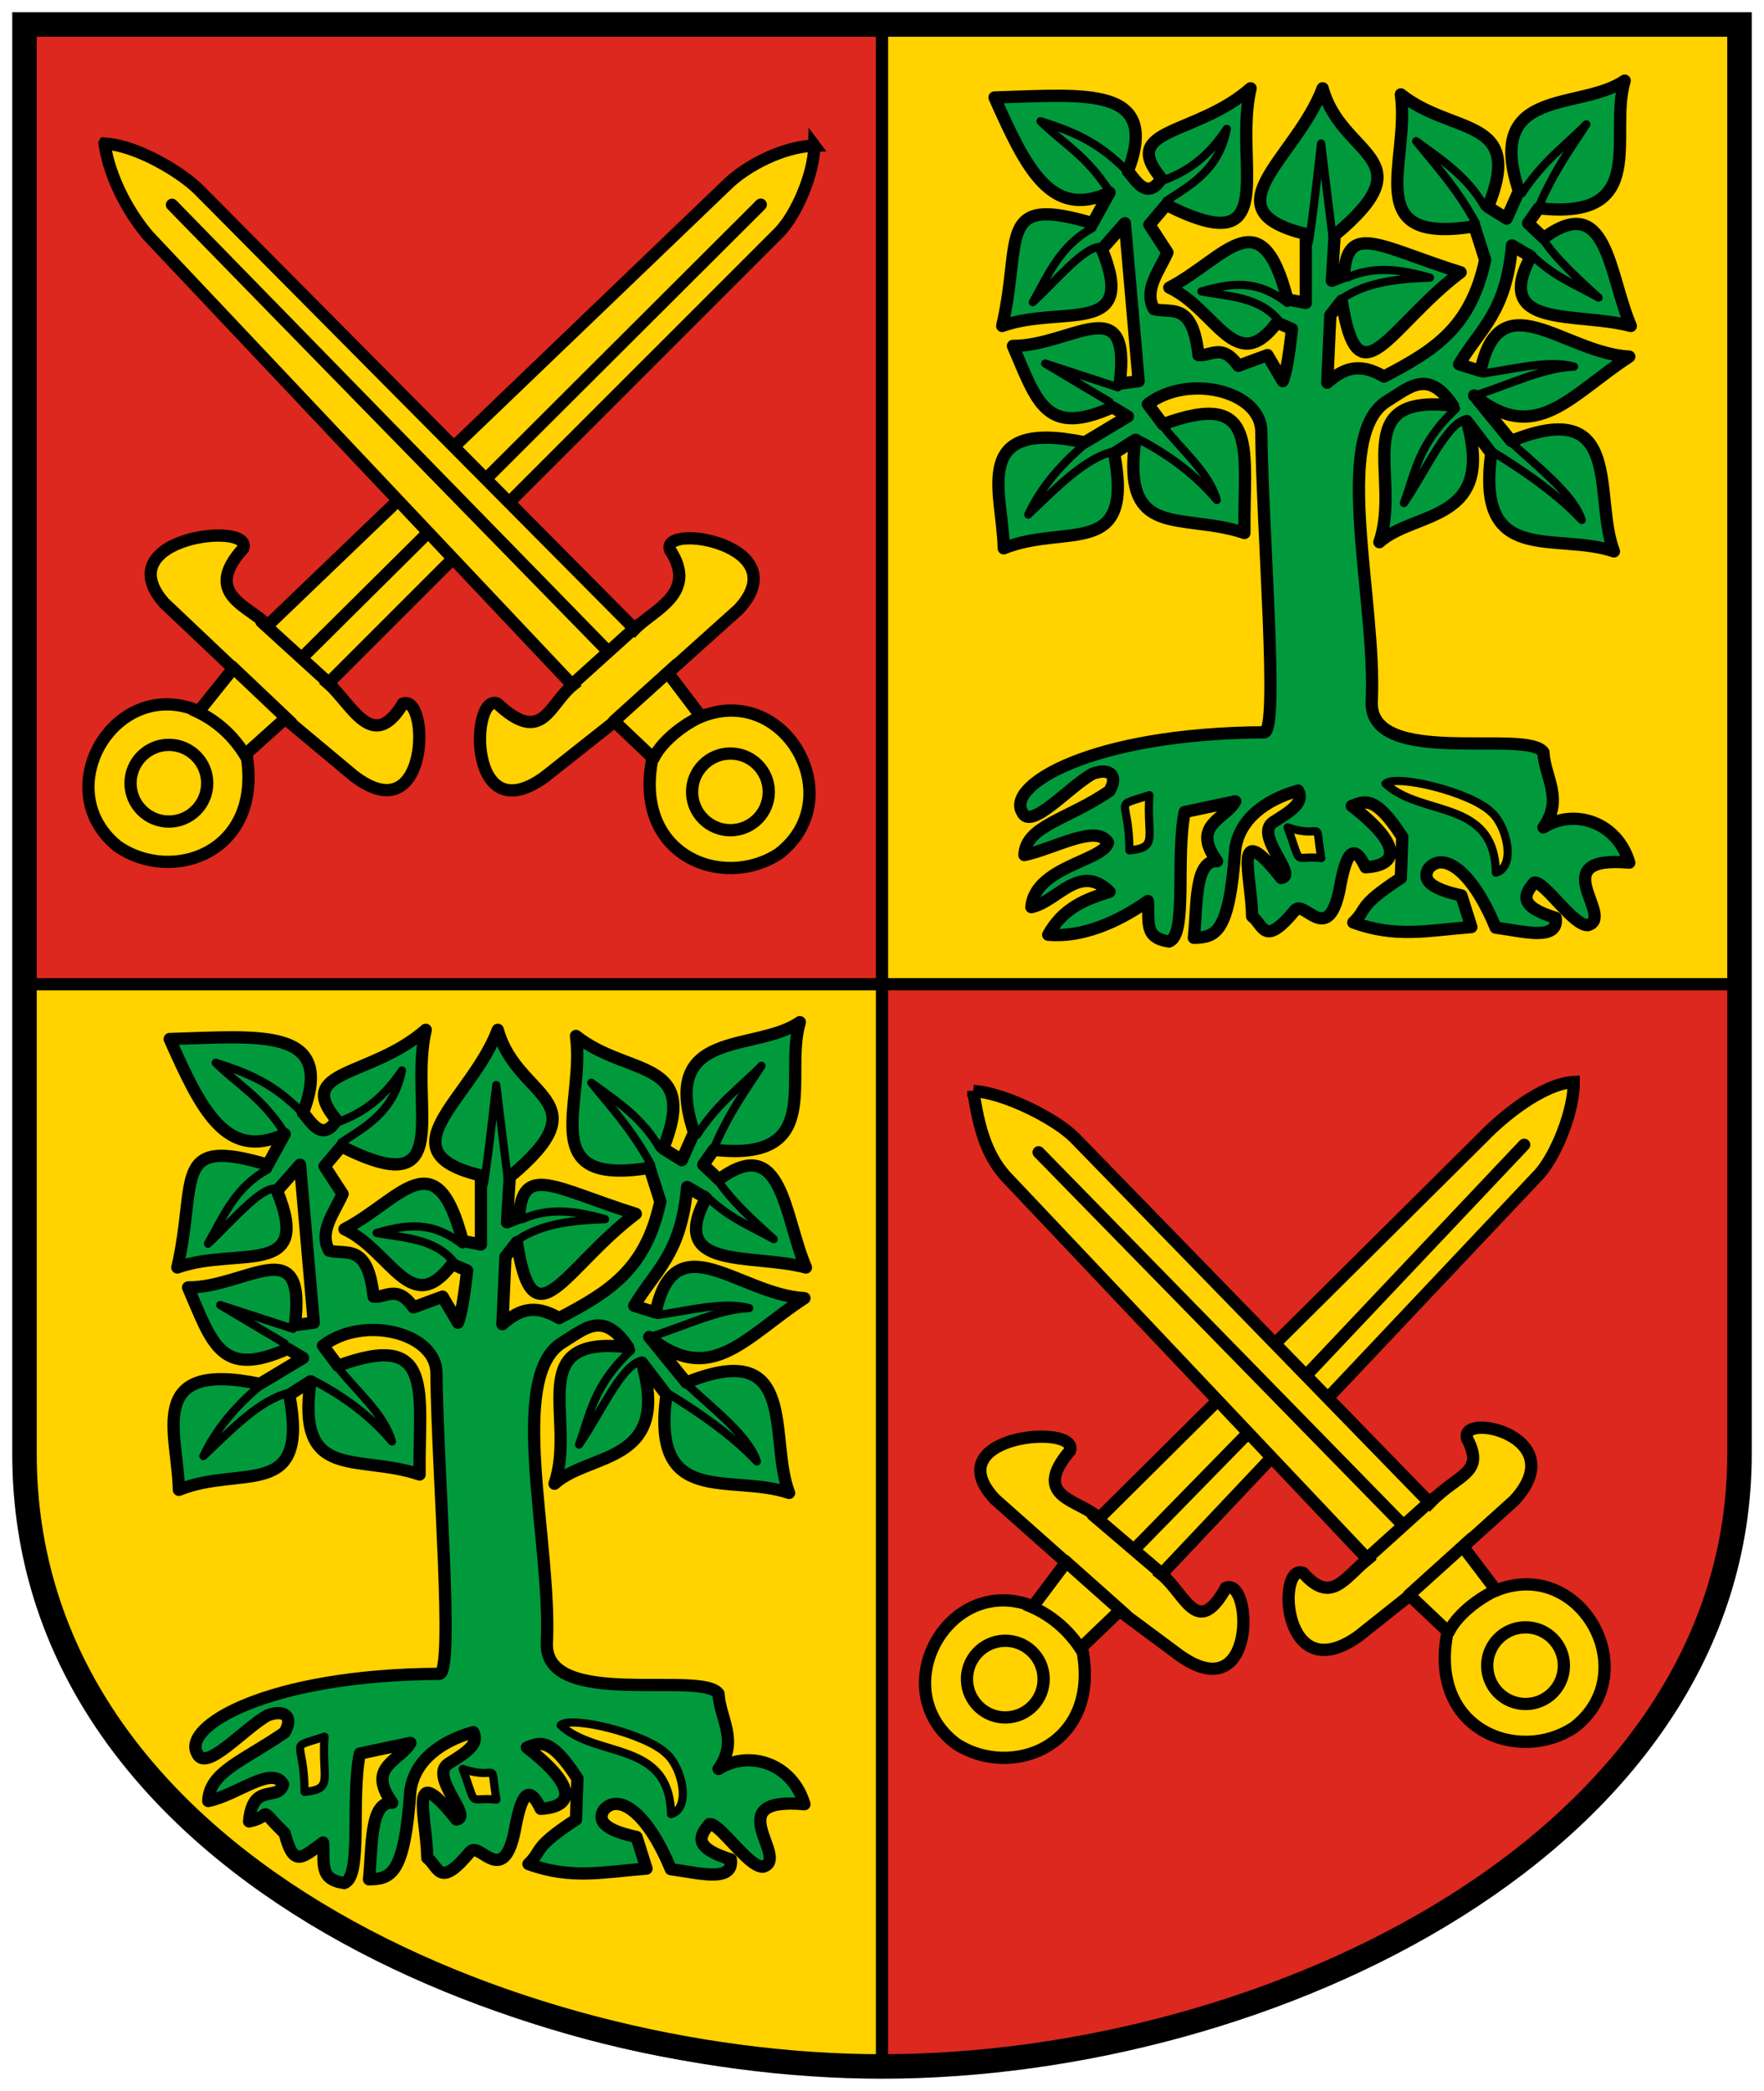 <!-- Created with Inkscape (http://www.inkscape.org/) -->
<svg xmlns:rdf="http://www.w3.org/1999/02/22-rdf-syntax-ns#" xmlns="http://www.w3.org/2000/svg" height="512" width="432" version="1.1" xmlns:cc="http://creativecommons.org/ns#" xmlns:dc="http://purl.org/dc/elements/1.1/">

 <g transform="translate(0,-540.362)">
  <g transform="translate(1,9)">
   <rect height="235" width="210" y="537.36" x="5" fill="#dc281e"/>
   <path d="m215,772.36,210,0,0,115c0,90-120,150-210,150z" fill="#dc281e"/>
   <rect stroke-dasharray="none" height="235" width="210" stroke="#000" stroke-miterlimit="4" y="537.36" x="215" stroke-width="3" fill="#ffd200"/>
   <path stroke-linejoin="round" d="m266.59,586.02c-23.865-7.094-17.146,3.598-22.153,25.157,14.739-5.236,33.35,2.906,24.406-18.774l5.632-6.383,3.379,38.674-4.643,0.615c2.984-23.668-11.837-9.175-26.146-9.251,5.955,13.784,7.989,22.372,24.406,15.019l3.755,2.253-10.56,6.344c-28.417-5.892-20.062,12.274-19.854,25.947,15.433-6.219,32.036,2.999,27.034-23.28l5.2-3.286c-3.443,24.776,11.406,17.663,26.716,22.811-0.262-20.144,4.048-35.473-19.96-26.614l-3.695-4.926c10.032-7.635,27.807-3.135,27.785,6.759,0.25,24.531,4.372,72.964,0.751,73.593-42.199,0.206-63.25,12.967-59.325,19.525,2.078,4.731,11.397-6.149,17.272-9.387,4.52-1.611,6.234,0.715,4.1,4.223-10.005,6.939-20.528,8.466-20.813,15.693,7.17-1.492,17.74-7.745,20.468-3.019-1.196,4.446-17.929,5.874-18.774,15.77,6.378-1.299,11.823-10.99,19.149-3.755-5.695,1.784-11.288,3.82-15.019,10.513,8.263,0.767,17.132-3.092,24.406-8.261,0.412,5.279-1.022,9.009,5.181,9.921,4.563-1.53,1.572-20.4,3.831-31.699l12.391-2.628c-2.44,4.409-10.953,5.78-4.448,14.661-5.533-0.293-4.853,10.597-5.69,18.756,5.356-0.093,8.704-1.065,10.139-21.746,1.054-7.294,7.331-12.012,15.394-14.3,1.583,3.029-1.836,5.023-6.033,7.688-4.927,3.128,6.08,13.099,1.902,13.715-12.203-15.367-7.226-0.131-7.134,9.387,2.895,2.213,2.856,7.714,10.513-1.502,2.354-2.766,8.462,9.768,11.191-6.657,1.642-8.285,3.448-9.355,6.081-3.856,7.464-0.398,9.726-4.862-3.379-15.019,2.929-1.05,5.562-2.987,12.369,7.598l-0.353,10.05c-10.941,7.16-7.928,7.343-11.64,10.889,10.513,3.851,18.398,1.923,28.912,1.126l-2.445-7.743c-6.044-1.336-9.992-3.196-8.068-6.525,3.135-4.019,10.182-0.73,16.466,14.41,6.869,0.925,15.446,3.345,14.698-2.395-9.336-2.879-7.725-5.757-5.257-8.636,2.517-0.406,9.575,10.695,13.181,10.414,6.73-2.017-11.193-17.194,10.098-15.295-2.997-10.099-13.564-13.333-21.027-8.636,5.034-6.972,0.293-12.314,0-18.398-4.055-5.808-42.612,3.999-42.053-12.391,1.24-24.522-9.931-65.142,3.755-73.593,5.542-3.365,10.043-7.992,16.146,1.126-26.001-3.102-12.512,17.505-18.023,33.417,8.618-7.779,28.567-4.614,21.402-29.663l6.008,7.885c-3.882,27.913,15.607,19.195,30.038,24.031-5.161-13.231,2.715-38.25-25.157-27.034l-9.086-11.149c15.138,12.334,23.499-0.033,37.997-9.503-15.992-0.864-31.689-18.874-36.445,3.497l-5.232-1.62c5.257-8.844,11.484-12.578,12.954-29.099l4.612,2.704c-9.544,17.895,11.162,13.481,24.487,17.008-5.439-12.692-5.665-33.143-21.322-21.539l-3.835-3.618,2.587-3.673c27.525,3.141,17.032-17.97,21.068-31.247-10.848,7.529-34.473,1.247-25.908,27.034l-3.004,6.759-4.558-2.859c9.075-22.329-8.552-17.398-21.35-27.555,2.315,16.597-10.322,36.967,18.023,32.291l2.628,8.261c-3.585,16.515-12.231,21.983-24.781,28.536-6.497-3.853-10.356-1.552-13.893,1.502l0.751-16.521,2.801-3.578c3.985,25.812,11.597,6.228,29.114-6.935-19.675-6.138-27.967-12.683-28.544,0.904l-2.996,1.161,0.674-11.113c22.981-19.153,1.737-18.917-2.927-36.009-6.434,17.144-28.459,29.831-4.13,35.67v16.896l-4.484-0.866c-6.519-25.294-15.222-10.012-28.933-2.889,11.467,5.332,16.26,22.051,26.372,8.546l3.666,1.592c-0.751,6.845-1.502,10.927-2.253,12.766l-3.755-6.383-7.134,2.628c-4.054-5.673-6.603-2.321-9.762-2.628-1.431-13.281-6.651-10.147-10.889-11.264-2.607-4.622,1.248-9.245,3.292-13.867l-4.418-6.784,4.13-4.881c28.725,14.563,16.32-10.061,20.651-28.536-13.428,11.795-32.384,9.553-21.84,22.094-3.683,5.914-6.697-0.39-8.22-1.738,8.082-21.124-10.402-18.747-32.645-18.103,7.732,17.389,13.841,29.939,28.161,23.28z" stroke="#000" stroke-linecap="round" stroke-miterlimit="4" stroke-dasharray="none" stroke-width="3" fill="#009a3d"/>
   <path stroke-linejoin="round" d="m362.52,581.89c-4.269-7.427-10.511-11.425-16.709-15.958,4.881,6.079,9.762,11.199,14.644,20.088m15.582-4.506c3.817-8.769,7.635-13.751,11.452-19.713-5.257,5.359-10.513,8.858-15.77,16.896m1.877,14.644c6.011,5.904,11.344,7.74,16.896,10.889-5.346-4.811-10.448-9.574-13.329-13.893m-12.954,51.44c9.271,5.632,16.885,11.264,22.153,16.896-2.048-6.383-11.059-13.142-17.835-19.525m-7.322-11.264c7.815-2.527,15.914-6.479,23.28-6.759-6.324-1.682-14.629,0.596-22.341,1.69m-4.318,11.264c-4.881,1.426-10.138,13.548-15.019,20.463,2.722-7.196,3.395-14.437,12.766-23.092m-43.368-21.59c-4.88-5.886-12.236-5.862-18.962-7.134,7.51-2.129,13.517-2.989,21.027,2.816m13.517-1.126c6.244-4.185,14.177-4.809,21.402-5.069-6.759-1.909-13.517-3.041-20.276,0m-3.567-9.95-2.816-22.904c-1.001,8.71-2.002,17.897-3.004,24.218m-34.919-10.138c6.278-4.103,12.913-7.731,14.831-17.647-5.319,7.898-10.638,10.81-15.958,12.766m-8.636-2.628c-6.073-5.98-11.163-8.959-21.027-12.015,5.57,5.482,11.139,8.303,16.709,16.896m0.188,51.816-15.77-9.387,17.835,5.82m-4.318-34.356c-3.969-0.108-10.729,8.158-16.521,13.517,4.091-7.289,6.724-13.793,14.644-18.211m10.701,51.44c6.133,3.166,13.58,7.867,19.713,15.207-1.972-6.811-8.492-12.105-13.142-18.023m-12.391,6.195c-6.884,1.72-13.767,8.853-20.651,15.395,2.953-6.258,7.817-12.516,15.77-18.774" stroke="#000" stroke-linecap="round" stroke-miterlimit="4" stroke-dasharray="none" stroke-width="2" fill="none"/>
   <path stroke-linejoin="round" d="m364.22,730.24c3.811,3.313,6.159,13.347,1.121,14.798-0.33-18.158-18.148-13.528-27.034-21.778,2.475-2.395,20.86,2.015,25.913,6.979z" stroke="#000" stroke-linecap="round" stroke-miterlimit="4" stroke-dasharray="none" stroke-width="2" fill="#ffd200"/>
   <path stroke-linejoin="round" d="m280.48,726.07c-0.726,10.352,2.375,12.811-4.881,13.517-0.108-13.556-4.435-10.412,4.881-13.517z" stroke="#000" stroke-linecap="round" stroke-miterlimit="4" stroke-dasharray="none" stroke-width="2" fill="#ffd200"/>
   <path stroke-linejoin="round" d="m314.32,733.96c3.73,9.976,1.004,6.803,8.261,7.51-1.769-10.553,1.056-4.404-8.261-7.51z" stroke="#000" stroke-linecap="round" stroke-miterlimit="4" stroke-dasharray="none" stroke-width="2" fill="#ffd200"/>
   <g stroke="#000" stroke-miterlimit="4" transform="translate(-202.006,230.543)">
    <path d="m207.01,541.82,210,0,0,265c-93.23,4.845-212.41-56.387-210-150z" stroke-width="3" fill="#ffd200"/>
    <path stroke-linejoin="round" d="m266.59,586.02c-23.865-7.094-17.146,3.598-22.153,25.157,14.739-5.236,33.35,2.906,24.406-18.774l5.632-6.383,3.379,38.674-4.643,0.615c2.984-23.668-11.837-9.175-26.146-9.251,5.955,13.784,7.989,22.372,24.406,15.019l3.755,2.253-10.56,6.344c-28.417-5.892-20.062,12.274-19.854,25.947,15.433-6.219,32.036,2.999,27.034-23.28l5.2-3.286c-3.443,24.776,11.406,17.663,26.716,22.811-0.262-20.144,4.048-35.473-19.96-26.614l-3.695-4.926c10.032-7.635,27.807-3.135,27.785,6.759,0.25,24.531,4.372,72.964,0.751,73.593-42.199,0.206-63.25,12.967-59.325,19.525,2.078,4.731,11.397-6.149,17.272-9.387,4.52-1.611,6.234,0.715,4.1,4.223-10.005,6.939-18.397,9.554-18.682,16.781,7.17-1.492,15.609-8.833,18.337-4.107-1.196,4.446-7.492-0.79-8.337,9.107,6.378-1.299,1.386-4.327,8.712,2.909,2.183,8.307,4.081,6.177,9.387,2.253,0.412,5.279-1.022,9.009,5.181,9.921,4.563-1.53,1.572-20.4,3.831-31.699l12.391-2.628c-2.44,4.409-10.953,5.78-4.448,14.661-5.533-0.293-4.853,10.597-5.69,18.756,5.356-0.093,8.704-1.065,10.139-21.746,1.054-7.294,7.331-12.012,15.394-14.3,1.583,3.029-1.836,5.023-6.033,7.688-4.927,3.128,6.08,13.099,1.902,13.715-12.203-15.367-7.226-0.131-7.134,9.387,2.895,2.213,2.856,7.714,10.513-1.502,2.354-2.766,8.462,9.768,11.191-6.657,1.642-8.285,3.448-9.355,6.081-3.856,7.464-0.398,9.726-4.862-3.379-15.019,2.929-1.05,5.562-2.987,12.369,7.598l-0.353,10.05c-10.941,7.16-7.928,7.343-11.64,10.889,10.513,3.851,18.398,1.923,28.912,1.126l-2.445-7.743c-6.044-1.336-9.992-3.196-8.068-6.525,3.135-4.019,10.182-0.73,16.466,14.41,6.869,0.925,15.446,3.345,14.698-2.395-9.336-2.879-7.725-5.757-5.257-8.636,2.517-0.406,9.575,10.695,13.181,10.414,6.73-2.017-11.193-17.194,10.098-15.295-2.997-10.099-13.564-13.333-21.027-8.636,5.034-6.972,0.293-12.314,0-18.398-4.055-5.808-42.612,3.999-42.053-12.391,1.24-24.522-9.931-65.142,3.755-73.593,5.542-3.365,10.043-7.992,16.146,1.126-26.001-3.102-12.512,17.505-18.023,33.417,8.618-7.779,28.567-4.614,21.402-29.663l6.008,7.885c-3.882,27.913,15.607,19.195,30.038,24.031-5.161-13.231,2.715-38.25-25.157-27.034l-9.086-11.149c15.138,12.334,23.499-0.033,37.997-9.503-15.992-0.864-31.689-18.874-36.445,3.497l-5.232-1.62c5.257-8.844,11.484-12.578,12.954-29.099l4.612,2.704c-9.544,17.895,11.162,13.481,24.487,17.008-5.439-12.692-5.665-33.143-21.322-21.539l-3.835-3.618,2.587-3.673c27.525,3.141,17.032-17.97,21.068-31.247-10.848,7.529-34.473,1.247-25.908,27.034l-3.004,6.759-4.558-2.859c9.075-22.329-8.552-17.398-21.35-27.555,2.315,16.597-10.322,36.967,18.023,32.291l2.628,8.261c-3.585,16.515-12.231,21.983-24.781,28.536-6.497-3.853-10.356-1.552-13.893,1.502l0.751-16.521,2.801-3.578c3.985,25.812,11.597,6.228,29.114-6.935-19.675-6.138-27.967-12.683-28.544,0.904l-2.996,1.161,0.674-11.113c22.981-19.153,1.737-18.917-2.927-36.009-6.434,17.144-28.459,29.831-4.13,35.67v16.896l-4.484-0.866c-6.519-25.294-15.222-10.012-28.933-2.889,11.467,5.332,16.26,22.051,26.372,8.546l3.666,1.592c-0.751,6.845-1.502,10.927-2.253,12.766l-3.755-6.383-7.134,2.628c-4.054-5.673-6.603-2.321-9.762-2.628-1.431-13.281-6.651-10.147-10.889-11.264-2.607-4.622,1.248-9.245,3.292-13.867l-4.418-6.784,4.13-4.881c28.725,14.563,16.32-10.061,20.651-28.536-13.428,11.795-32.384,9.553-21.84,22.094-3.683,5.914-6.697-0.39-8.22-1.738,8.082-21.124-10.402-18.747-32.645-18.103,7.732,17.389,13.841,29.939,28.161,23.28z" stroke-linecap="round" stroke-dasharray="none" stroke-width="3" fill="#009a3d"/>
    <path stroke-linejoin="round" d="m362.52,581.89c-4.269-7.427-10.511-11.425-16.709-15.958,4.881,6.079,9.762,11.199,14.644,20.088m15.582-4.506c3.817-8.769,7.635-13.751,11.452-19.713-5.257,5.359-10.513,8.858-15.77,16.896m1.877,14.644c6.011,5.904,11.344,7.74,16.896,10.889-5.346-4.811-10.448-9.574-13.329-13.893m-12.954,51.44c9.271,5.632,16.885,11.264,22.153,16.896-2.048-6.383-11.059-13.142-17.835-19.525m-7.322-11.264c7.815-2.527,15.914-6.479,23.28-6.759-6.324-1.682-14.629,0.596-22.341,1.69m-4.318,11.264c-4.881,1.426-10.138,13.548-15.019,20.463,2.722-7.196,3.395-14.437,12.766-23.092m-43.368-21.59c-4.88-5.886-12.236-5.862-18.962-7.134,7.51-2.129,13.517-2.989,21.027,2.816m13.517-1.126c6.244-4.185,14.177-4.809,21.402-5.069-6.759-1.909-13.517-3.041-20.276,0m-3.567-9.95-2.816-22.904c-1.001,8.71-2.002,17.897-3.004,24.218m-34.919-10.138c6.278-4.103,12.913-7.731,14.831-17.647-5.319,7.898-10.638,10.81-15.958,12.766m-8.636-2.628c-6.073-5.98-11.163-8.959-21.027-12.015,5.57,5.482,11.139,8.303,16.709,16.896m0.188,51.816-15.77-9.387,17.835,5.82m-4.318-34.356c-3.969-0.108-10.729,8.158-16.521,13.517,4.091-7.289,6.724-13.793,14.644-18.211m10.701,51.44c6.133,3.166,13.58,7.867,19.713,15.207-1.972-6.811-8.492-12.105-13.142-18.023m-12.391,6.195c-6.884,1.72-13.767,8.853-20.651,15.395,2.953-6.258,7.817-12.516,15.77-18.774" stroke-linecap="round" stroke-dasharray="none" stroke-width="2" fill="none"/>
    <path stroke-linejoin="round" d="m364.22,730.24c3.811,3.313,6.159,13.347,1.121,14.798-0.33-18.158-18.148-13.528-27.034-21.778,2.475-2.395,20.86,2.015,25.913,6.979z" stroke-linecap="round" stroke-dasharray="none" stroke-width="2" fill="#ffd200"/>
    <path stroke-linejoin="round" d="m280.48,726.07c-0.726,10.352,2.375,12.811-4.881,13.517-0.108-13.556-4.435-10.412,4.881-13.517z" stroke-linecap="round" stroke-dasharray="none" stroke-width="2" fill="#ffd200"/>
    <path stroke-linejoin="round" d="m314.32,733.96c3.73,9.976,1.004,6.803,8.261,7.51-1.769-10.553,1.056-4.404-8.261-7.51z" stroke-linecap="round" stroke-dasharray="none" stroke-width="2" fill="#ffd200"/>
   </g>
   <g transform="translate(-4.248,1.062)" stroke="#000" stroke-miterlimit="4" stroke-dasharray="none" stroke-width="3">
    <path stroke-linejoin="miter" d="m202.69,565.96c-7.851,0.239-16.754,5.055-21.28,9.448l-112.63,108.06c-4.28-4.763-16.25-7.547-5.957-18.903,2.405-6.72-33.421-2.766-19.402,13.345l16.947,16.056-8.413,10.499c-20.54-8.838-36.964,19.148-20.001,32.985,13.421,9.461,35.922,1.6,31.613-22.633l9.525-8.559,16.833,14.059c18.627,14.221,18.592-20.229,12.005-17.717-7.478,12.367-12.576-0.026-18.314-4.959l110.55-110.54c4.244-4.525,8.391-14.212,8.518-21.15z" stroke-linecap="butt" fill="#ffd200"/>
    <path stroke-linejoin="miter" d="m28.849,565.44c7.841,0.45,18.866,7.004,23.272,11.517l106.57,107.38c4.406-4.646,15.717-8.711,8.632-19.388-2.228-6.781,31.305-1.22,16.863,14.513l-17.371,15.596,8.128,10.72c20.769-8.285,36.438,20.131,19.11,33.509-13.672,9.094-35.95,0.633-30.998-23.476l-9.293-8.812-17.203,13.603c-19.001,13.717-18.044-20.719-11.526-18.032,11.079,10.373,12.572,0.311,18.44-4.467l-103.68-109.82c-4.574-5.192-9.684-14.03-10.945-22.839z" stroke-linecap="butt" fill="#ffd200"/>
    <path stroke-linejoin="round" d="M153.57,706.92,168.96,693.03m-105.3,22.82c-3.067-5.298-7.561-9.387-13.168-11.758m112.84,11.841c2.3-4.769,8.737-9.132,12.391-10.513m-130.35-124.97,106.68,109.25m-91.973,3.846,14.488,13.737m-7.29-24.744,17.189,15.641m59.72-1.016,15.395-13.893m-81.964,7.665,29.754-29.524m15.377-14.356,66.807-66.647" stroke-linecap="round" fill="none"/>
    <path stroke-linejoin="round" d="m172.74,724.2c0,5.186,4.204,9.39,9.39,9.39s9.39-4.204,9.39-9.39c0-5.186-4.204-9.39-9.39-9.39-5.186,0-9.39,4.204-9.39,9.39z" stroke-dashoffset="0" stroke-linecap="round" fill="none"/>
    <path stroke-linejoin="round" d="m35.214,722.08c0,5.186,4.204,9.39,9.39,9.39s9.39-4.204,9.39-9.39c0-5.186-4.204-9.39-9.39-9.39-5.186,0-9.39,4.204-9.39,9.39z" stroke-dashoffset="0" stroke-linecap="round" fill="none"/>
   </g>
   <g transform="translate(1.062,15.93)" stroke="#000" stroke-miterlimit="4" stroke-dasharray="none" stroke-width="3">
    <path stroke-linejoin="miter" d="m383.35,780.36c-7.839,0.49-17.646,8.774-22.029,13.31l-94.248,93.556c-4.43-4.623-17.015-4.899-7.09-16.579,2.189-6.794-32.961-3.82-18.434,11.835l17.452,15.506-8.072,10.763c-20.812-8.177-36.333,20.321-18.936,33.608,13.717,9.027,35.954,0.45,30.873-23.633l9.247-8.86,14.619,10.859c19.072,13.618,17.936-19.22,11.432-16.498-7.079,12.6-9.915,1.438-15.808-3.309l92.627-98.084c4.097-4.658,8.463-15.535,8.368-22.474z" stroke-linecap="butt" fill="#ffd200"/>
    <path stroke-linejoin="miter" d="m236.31,782.58c7.841,0.45,20.459,7.004,24.865,11.517l86.923,89.331c7.061-7.301,13.593-7.118,9.163-15.671-2.228-6.781,25.995-0.689,11.553,15.044l-12.592,11.348,8.128,10.72c20.769-8.285,36.438,20.131,19.11,33.509-13.672,9.094-35.95,0.633-30.998-23.476l-9.293-8.812-12.424,9.886c-19.001,13.717-20.168-18.064-13.65-15.377,6.831,7.718,9.917,1.373,15.785-3.405l-88.811-93.9c-4.574-5.192-6.498-11.906-7.759-20.715z" stroke-linecap="butt" fill="#ffd200"/>
    <path stroke-linejoin="round" d="m318.24,851.75,52.96-56.006m-95.07,98.651,27.201-27.805m30.251,29.652,15.395-13.893m-83.449,3.983,17.68,15.083m-24.523-3.852,14.92,13.267m-21.314-113.24,89.158,91.191m11.283,26.238c2.3-4.769,8.737-9.132,12.391-10.513m-102.15,15.25c-3.234-5.197-7.858-9.141-13.538-11.33m93.53-2.412,15.395-13.893" stroke-linecap="round" fill="none"/>
    <path stroke-linejoin="round" d="m362.15,923.29c0,5.186,4.204,9.39,9.39,9.39s9.39-4.204,9.39-9.39c0-5.186-4.204-9.39-9.39-9.39-5.186,0-9.39,4.204-9.39,9.39z" stroke-dashoffset="0" stroke-linecap="round" fill="none"/>
    <path stroke-linejoin="round" d="m234.75,926.88c0.166,5.183,4.502,9.251,9.685,9.085,5.183-0.166,9.251-4.502,9.085-9.685-0.166-5.183-4.502-9.251-9.685-9.085-5.183,0.166-9.251,4.502-9.085,9.685z" stroke-dashoffset="0" stroke-linecap="round" fill="none"/>
   </g>
   <path stroke-linejoin="miter" d="m5,537.36,420,0,0,350c0,95-115,150-210,150-90,0-210-50-210-150z" stroke="#000" stroke-linecap="butt" stroke-miterlimit="4" stroke-dasharray="none" stroke-width="6" fill="none"/>
  </g>
 </g>
</svg>
